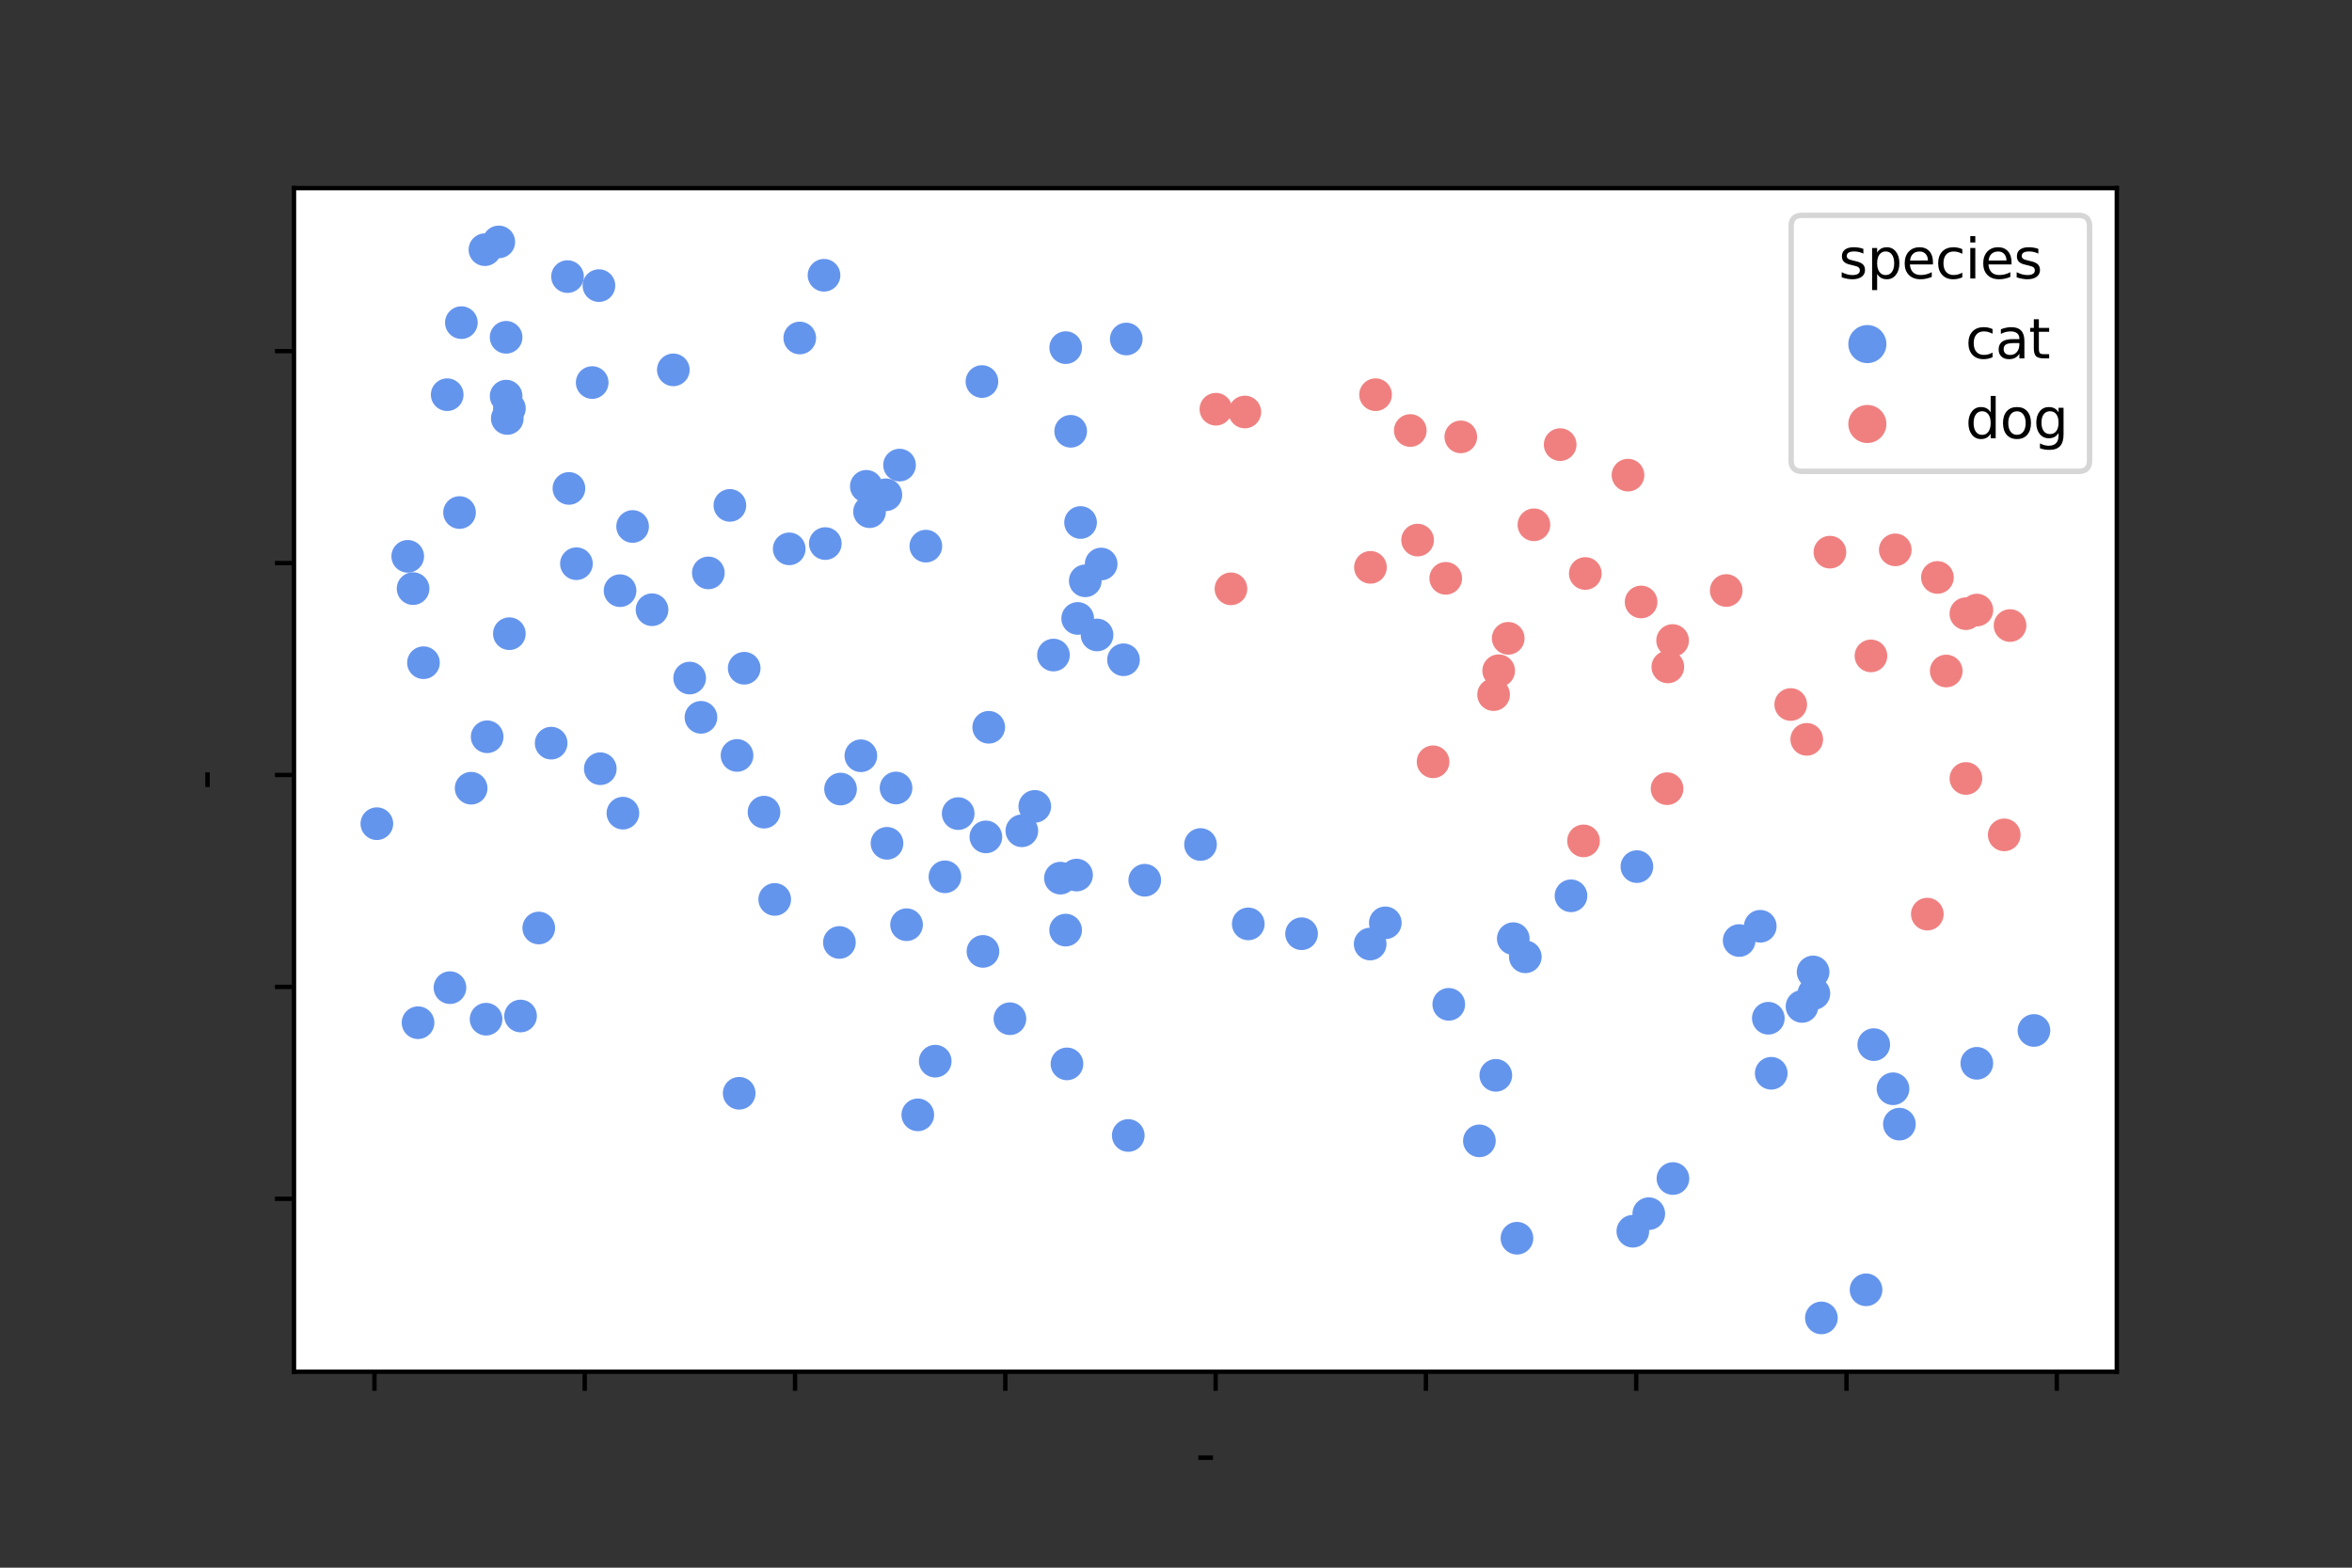 <?xml version="1.0" encoding="utf-8" standalone="no"?>
<!DOCTYPE svg PUBLIC "-//W3C//DTD SVG 1.1//EN"
  "http://www.w3.org/Graphics/SVG/1.1/DTD/svg11.dtd">
<svg xmlns:xlink="http://www.w3.org/1999/xlink" width="432pt" height="288pt" viewBox="0 0 432 288" xmlns="http://www.w3.org/2000/svg" version="1.1">
 <rect x="0" y="0" width="432" height="288" fill="#333333" stroke="none"/>
 <defs>
  <style type="text/css">*{stroke-linejoin: round; stroke-linecap: butt}</style>
 </defs>
 <g id="figure_1">
  <g id="patch_1">
   <path d="M 0 288 
L 432 288 
L 432 0 
L 0 0 
L 0 288 
z
" style="fill: none"/>
  </g>
  <g id="axes_1">
   <g id="patch_2">
    <path d="M 54 252 
L 388.8 252 
L 388.8 34.56 
L 54 34.56 
z
" style="fill: #ffffff"/>
   </g>
   <g id="PathCollection_1">
    <defs>
     <path id="C0_0_f1e8d1789f" d="M 0 3 
C 0.796 3 1.559 2.684 2.121 2.121 
C 2.684 1.559 3 0.796 3 -0 
C 3 -0.796 2.684 -1.559 2.121 -2.121 
C 1.559 -2.684 0.796 -3 0 -3 
C -0.796 -3 -1.559 -2.684 -2.121 -2.121 
C -2.684 -1.559 -3 -0.796 -3 0 
C -3 0.796 -2.684 1.559 -2.121 2.121 
C -1.559 2.684 -0.796 3 0 3 
z
"/>
    </defs>
    <g clip-path="url(#p8300bd6a8a)">
     <use xlink:href="#C0_0_f1e8d1789f" x="84.74" y="59.27" style="fill: #6495ed"/>
    </g>
    <g clip-path="url(#p8300bd6a8a)">
     <use xlink:href="#C0_0_f1e8d1789f" x="195.975" y="195.447" style="fill: #6495ed"/>
    </g>
    <g clip-path="url(#p8300bd6a8a)">
     <use xlink:href="#C0_0_f1e8d1789f" x="251.714" y="104.227" style="fill: #f08080"/>
    </g>
    <g clip-path="url(#p8300bd6a8a)">
     <use xlink:href="#C0_0_f1e8d1789f" x="361.08" y="112.74" style="fill: #f08080"/>
    </g>
    <g clip-path="url(#p8300bd6a8a)">
     <use xlink:href="#C0_0_f1e8d1789f" x="128.748" y="131.782" style="fill: #6495ed"/>
    </g>
    <g clip-path="url(#p8300bd6a8a)">
     <use xlink:href="#C0_0_f1e8d1789f" x="180.357" y="70.094" style="fill: #6495ed"/>
    </g>
    <g clip-path="url(#p8300bd6a8a)">
     <use xlink:href="#C0_0_f1e8d1789f" x="194.772" y="161.324" style="fill: #6495ed"/>
    </g>
    <g clip-path="url(#p8300bd6a8a)">
     <use xlink:href="#C0_0_f1e8d1789f" x="275.269" y="123.218" style="fill: #f08080"/>
    </g>
    <g clip-path="url(#p8300bd6a8a)">
     <use xlink:href="#C0_0_f1e8d1789f" x="228.642" y="75.689" style="fill: #f08080"/>
    </g>
    <g clip-path="url(#p8300bd6a8a)">
     <use xlink:href="#C0_0_f1e8d1789f" x="181.603" y="133.61" style="fill: #6495ed"/>
    </g>
    <g clip-path="url(#p8300bd6a8a)">
     <use xlink:href="#C0_0_f1e8d1789f" x="239.066" y="171.537" style="fill: #6495ed"/>
    </g>
    <g clip-path="url(#p8300bd6a8a)">
     <use xlink:href="#C0_0_f1e8d1789f" x="286.561" y="81.68" style="fill: #f08080"/>
    </g>
    <g clip-path="url(#p8300bd6a8a)">
     <use xlink:href="#C0_0_f1e8d1789f" x="347.696" y="200.019" style="fill: #6495ed"/>
    </g>
    <g clip-path="url(#p8300bd6a8a)">
     <use xlink:href="#C0_0_f1e8d1789f" x="181.081" y="153.748" style="fill: #6495ed"/>
    </g>
    <g clip-path="url(#p8300bd6a8a)">
     <use xlink:href="#C0_0_f1e8d1789f" x="280.16" y="175.776" style="fill: #6495ed"/>
    </g>
    <g clip-path="url(#p8300bd6a8a)">
     <use xlink:href="#C0_0_f1e8d1789f" x="89.279" y="187.238" style="fill: #6495ed"/>
    </g>
    <g clip-path="url(#p8300bd6a8a)">
     <use xlink:href="#C0_0_f1e8d1789f" x="210.259" y="161.71" style="fill: #6495ed"/>
    </g>
    <g clip-path="url(#p8300bd6a8a)">
     <use xlink:href="#C0_0_f1e8d1789f" x="175.996" y="149.466" style="fill: #6495ed"/>
    </g>
    <g clip-path="url(#p8300bd6a8a)">
     <use xlink:href="#C0_0_f1e8d1789f" x="162.919" y="154.924" style="fill: #6495ed"/>
    </g>
    <g clip-path="url(#p8300bd6a8a)">
     <use xlink:href="#C0_0_f1e8d1789f" x="84.405" y="94.158" style="fill: #6495ed"/>
    </g>
    <g clip-path="url(#p8300bd6a8a)">
     <use xlink:href="#C0_0_f1e8d1789f" x="274.331" y="127.61" style="fill: #f08080"/>
    </g>
    <g clip-path="url(#p8300bd6a8a)">
     <use xlink:href="#C0_0_f1e8d1789f" x="146.894" y="62.094" style="fill: #6495ed"/>
    </g>
    <g clip-path="url(#p8300bd6a8a)">
     <use xlink:href="#C0_0_f1e8d1789f" x="119.761" y="112.015" style="fill: #6495ed"/>
    </g>
    <g clip-path="url(#p8300bd6a8a)">
     <use xlink:href="#C0_0_f1e8d1789f" x="343.647" y="120.496" style="fill: #f08080"/>
    </g>
    <g clip-path="url(#p8300bd6a8a)">
     <use xlink:href="#C0_0_f1e8d1789f" x="330.983" y="184.891" style="fill: #6495ed"/>
    </g>
    <g clip-path="url(#p8300bd6a8a)">
     <use xlink:href="#C0_0_f1e8d1789f" x="290.853" y="154.479" style="fill: #f08080"/>
    </g>
    <g clip-path="url(#p8300bd6a8a)">
     <use xlink:href="#C0_0_f1e8d1789f" x="92.963" y="72.772" style="fill: #6495ed"/>
    </g>
    <g clip-path="url(#p8300bd6a8a)">
     <use xlink:href="#C0_0_f1e8d1789f" x="93.564" y="75.024" style="fill: #6495ed"/>
    </g>
    <g clip-path="url(#p8300bd6a8a)">
     <use xlink:href="#C0_0_f1e8d1789f" x="168.574" y="204.811" style="fill: #6495ed"/>
    </g>
    <g clip-path="url(#p8300bd6a8a)">
     <use xlink:href="#C0_0_f1e8d1789f" x="197.737" y="160.758" style="fill: #6495ed"/>
    </g>
    <g clip-path="url(#p8300bd6a8a)">
     <use xlink:href="#C0_0_f1e8d1789f" x="206.868" y="62.28" style="fill: #6495ed"/>
    </g>
    <g clip-path="url(#p8300bd6a8a)">
     <use xlink:href="#C0_0_f1e8d1789f" x="151.587" y="99.859" style="fill: #6495ed"/>
    </g>
    <g clip-path="url(#p8300bd6a8a)">
     <use xlink:href="#C0_0_f1e8d1789f" x="202.253" y="103.615" style="fill: #6495ed"/>
    </g>
    <g clip-path="url(#p8300bd6a8a)">
     <use xlink:href="#C0_0_f1e8d1789f" x="135.77" y="200.845" style="fill: #6495ed"/>
    </g>
    <g clip-path="url(#p8300bd6a8a)">
     <use xlink:href="#C0_0_f1e8d1789f" x="92.959" y="61.966" style="fill: #6495ed"/>
    </g>
    <g clip-path="url(#p8300bd6a8a)">
     <use xlink:href="#C0_0_f1e8d1789f" x="171.778" y="194.946" style="fill: #6495ed"/>
    </g>
    <g clip-path="url(#p8300bd6a8a)">
     <use xlink:href="#C0_0_f1e8d1789f" x="373.582" y="189.307" style="fill: #6495ed"/>
    </g>
    <g clip-path="url(#p8300bd6a8a)">
     <use xlink:href="#C0_0_f1e8d1789f" x="348.113" y="101.015" style="fill: #f08080"/>
    </g>
    <g clip-path="url(#p8300bd6a8a)">
     <use xlink:href="#C0_0_f1e8d1789f" x="361.086" y="143.011" style="fill: #f08080"/>
    </g>
    <g clip-path="url(#p8300bd6a8a)">
     <use xlink:href="#C0_0_f1e8d1789f" x="252.655" y="72.509" style="fill: #f08080"/>
    </g>
    <g clip-path="url(#p8300bd6a8a)">
     <use xlink:href="#C0_0_f1e8d1789f" x="263.218" y="139.95" style="fill: #f08080"/>
    </g>
    <g clip-path="url(#p8300bd6a8a)">
     <use xlink:href="#C0_0_f1e8d1789f" x="259.032" y="79.088" style="fill: #f08080"/>
    </g>
    <g clip-path="url(#p8300bd6a8a)">
     <use xlink:href="#C0_0_f1e8d1789f" x="170.053" y="100.328" style="fill: #6495ed"/>
    </g>
    <g clip-path="url(#p8300bd6a8a)">
     <use xlink:href="#C0_0_f1e8d1789f" x="142.295" y="165.233" style="fill: #6495ed"/>
    </g>
    <g clip-path="url(#p8300bd6a8a)">
     <use xlink:href="#C0_0_f1e8d1789f" x="277.021" y="117.265" style="fill: #f08080"/>
    </g>
    <g clip-path="url(#p8300bd6a8a)">
     <use xlink:href="#C0_0_f1e8d1789f" x="325.329" y="197.173" style="fill: #6495ed"/>
    </g>
    <g clip-path="url(#p8300bd6a8a)">
     <use xlink:href="#C0_0_f1e8d1789f" x="206.359" y="121.205" style="fill: #6495ed"/>
    </g>
    <g clip-path="url(#p8300bd6a8a)">
     <use xlink:href="#C0_0_f1e8d1789f" x="333.162" y="182.514" style="fill: #6495ed"/>
    </g>
    <g clip-path="url(#p8300bd6a8a)">
     <use xlink:href="#C0_0_f1e8d1789f" x="299.019" y="87.288" style="fill: #f08080"/>
    </g>
    <g clip-path="url(#p8300bd6a8a)">
     <use xlink:href="#C0_0_f1e8d1789f" x="166.511" y="169.878" style="fill: #6495ed"/>
    </g>
    <g clip-path="url(#p8300bd6a8a)">
     <use xlink:href="#C0_0_f1e8d1789f" x="195.728" y="170.87" style="fill: #6495ed"/>
    </g>
    <g clip-path="url(#p8300bd6a8a)">
     <use xlink:href="#C0_0_f1e8d1789f" x="180.544" y="174.781" style="fill: #6495ed"/>
    </g>
    <g clip-path="url(#p8300bd6a8a)">
     <use xlink:href="#C0_0_f1e8d1789f" x="164.578" y="144.763" style="fill: #6495ed"/>
    </g>
    <g clip-path="url(#p8300bd6a8a)">
     <use xlink:href="#C0_0_f1e8d1789f" x="105.876" y="103.558" style="fill: #6495ed"/>
    </g>
    <g clip-path="url(#p8300bd6a8a)">
     <use xlink:href="#C0_0_f1e8d1789f" x="201.5" y="116.646" style="fill: #6495ed"/>
    </g>
    <g clip-path="url(#p8300bd6a8a)">
     <use xlink:href="#C0_0_f1e8d1789f" x="323.311" y="170.165" style="fill: #6495ed"/>
    </g>
    <g clip-path="url(#p8300bd6a8a)">
     <use xlink:href="#C0_0_f1e8d1789f" x="344.16" y="191.908" style="fill: #6495ed"/>
    </g>
    <g clip-path="url(#p8300bd6a8a)">
     <use xlink:href="#C0_0_f1e8d1789f" x="126.673" y="124.567" style="fill: #6495ed"/>
    </g>
    <g clip-path="url(#p8300bd6a8a)">
     <use xlink:href="#C0_0_f1e8d1789f" x="159.12" y="89.343" style="fill: #6495ed"/>
    </g>
    <g clip-path="url(#p8300bd6a8a)">
     <use xlink:href="#C0_0_f1e8d1789f" x="69.218" y="151.32" style="fill: #6495ed"/>
    </g>
    <g clip-path="url(#p8300bd6a8a)">
     <use xlink:href="#C0_0_f1e8d1789f" x="116.194" y="96.72" style="fill: #6495ed"/>
    </g>
    <g clip-path="url(#p8300bd6a8a)">
     <use xlink:href="#C0_0_f1e8d1789f" x="306.339" y="122.519" style="fill: #f08080"/>
    </g>
    <g clip-path="url(#p8300bd6a8a)">
     <use xlink:href="#C0_0_f1e8d1789f" x="185.494" y="187.15" style="fill: #6495ed"/>
    </g>
    <g clip-path="url(#p8300bd6a8a)">
     <use xlink:href="#C0_0_f1e8d1789f" x="220.505" y="155.144" style="fill: #6495ed"/>
    </g>
    <g clip-path="url(#p8300bd6a8a)">
     <use xlink:href="#C0_0_f1e8d1789f" x="108.77" y="70.279" style="fill: #6495ed"/>
    </g>
    <g clip-path="url(#p8300bd6a8a)">
     <use xlink:href="#C0_0_f1e8d1789f" x="307.213" y="117.669" style="fill: #f08080"/>
    </g>
    <g clip-path="url(#p8300bd6a8a)">
     <use xlink:href="#C0_0_f1e8d1789f" x="104.239" y="50.814" style="fill: #6495ed"/>
    </g>
    <g clip-path="url(#p8300bd6a8a)">
     <use xlink:href="#C0_0_f1e8d1789f" x="104.497" y="89.729" style="fill: #6495ed"/>
    </g>
    <g clip-path="url(#p8300bd6a8a)">
     <use xlink:href="#C0_0_f1e8d1789f" x="95.612" y="186.652" style="fill: #6495ed"/>
    </g>
    <g clip-path="url(#p8300bd6a8a)">
     <use xlink:href="#C0_0_f1e8d1789f" x="158.117" y="138.842" style="fill: #6495ed"/>
    </g>
    <g clip-path="url(#p8300bd6a8a)">
     <use xlink:href="#C0_0_f1e8d1789f" x="89.07" y="45.869" style="fill: #6495ed"/>
    </g>
    <g clip-path="url(#p8300bd6a8a)">
     <use xlink:href="#C0_0_f1e8d1789f" x="274.741" y="197.549" style="fill: #6495ed"/>
    </g>
    <g clip-path="url(#p8300bd6a8a)">
     <use xlink:href="#C0_0_f1e8d1789f" x="319.437" y="172.785" style="fill: #6495ed"/>
    </g>
    <g clip-path="url(#p8300bd6a8a)">
     <use xlink:href="#C0_0_f1e8d1789f" x="98.956" y="170.485" style="fill: #6495ed"/>
    </g>
    <g clip-path="url(#p8300bd6a8a)">
     <use xlink:href="#C0_0_f1e8d1789f" x="363.099" y="112.074" style="fill: #f08080"/>
    </g>
    <g clip-path="url(#p8300bd6a8a)">
     <use xlink:href="#C0_0_f1e8d1789f" x="307.275" y="216.509" style="fill: #6495ed"/>
    </g>
    <g clip-path="url(#p8300bd6a8a)">
     <use xlink:href="#C0_0_f1e8d1789f" x="278.627" y="227.476" style="fill: #6495ed"/>
    </g>
    <g clip-path="url(#p8300bd6a8a)">
     <use xlink:href="#C0_0_f1e8d1789f" x="199.335" y="106.702" style="fill: #6495ed"/>
    </g>
    <g clip-path="url(#p8300bd6a8a)">
     <use xlink:href="#C0_0_f1e8d1789f" x="368.125" y="153.376" style="fill: #f08080"/>
    </g>
    <g clip-path="url(#p8300bd6a8a)">
     <use xlink:href="#C0_0_f1e8d1789f" x="86.538" y="144.803" style="fill: #6495ed"/>
    </g>
    <g clip-path="url(#p8300bd6a8a)">
     <use xlink:href="#C0_0_f1e8d1789f" x="197.944" y="113.615" style="fill: #6495ed"/>
    </g>
    <g clip-path="url(#p8300bd6a8a)">
     <use xlink:href="#C0_0_f1e8d1789f" x="363.09" y="195.34" style="fill: #6495ed"/>
    </g>
    <g clip-path="url(#p8300bd6a8a)">
     <use xlink:href="#C0_0_f1e8d1789f" x="173.56" y="161.078" style="fill: #6495ed"/>
    </g>
    <g clip-path="url(#p8300bd6a8a)">
     <use xlink:href="#C0_0_f1e8d1789f" x="162.711" y="90.898" style="fill: #6495ed"/>
    </g>
    <g clip-path="url(#p8300bd6a8a)">
     <use xlink:href="#C0_0_f1e8d1789f" x="277.949" y="172.441" style="fill: #6495ed"/>
    </g>
    <g clip-path="url(#p8300bd6a8a)">
     <use xlink:href="#C0_0_f1e8d1789f" x="317.064" y="108.482" style="fill: #f08080"/>
    </g>
    <g clip-path="url(#p8300bd6a8a)">
     <use xlink:href="#C0_0_f1e8d1789f" x="334.541" y="242.116" style="fill: #6495ed"/>
    </g>
    <g clip-path="url(#p8300bd6a8a)">
     <use xlink:href="#C0_0_f1e8d1789f" x="110.259" y="141.22" style="fill: #6495ed"/>
    </g>
    <g clip-path="url(#p8300bd6a8a)">
     <use xlink:href="#C0_0_f1e8d1789f" x="223.328" y="75.178" style="fill: #f08080"/>
    </g>
    <g clip-path="url(#p8300bd6a8a)">
     <use xlink:href="#C0_0_f1e8d1789f" x="348.868" y="206.516" style="fill: #6495ed"/>
    </g>
    <g clip-path="url(#p8300bd6a8a)">
     <use xlink:href="#C0_0_f1e8d1789f" x="288.55" y="164.569" style="fill: #6495ed"/>
    </g>
    <g clip-path="url(#p8300bd6a8a)">
     <use xlink:href="#C0_0_f1e8d1789f" x="140.328" y="149.199" style="fill: #6495ed"/>
    </g>
    <g clip-path="url(#p8300bd6a8a)">
     <use xlink:href="#C0_0_f1e8d1789f" x="260.375" y="99.22" style="fill: #f08080"/>
    </g>
    <g clip-path="url(#p8300bd6a8a)">
     <use xlink:href="#C0_0_f1e8d1789f" x="301.424" y="110.587" style="fill: #f08080"/>
    </g>
    <g clip-path="url(#p8300bd6a8a)">
     <use xlink:href="#C0_0_f1e8d1789f" x="77.78" y="121.746" style="fill: #6495ed"/>
    </g>
    <g clip-path="url(#p8300bd6a8a)">
     <use xlink:href="#C0_0_f1e8d1789f" x="154.177" y="173.138" style="fill: #6495ed"/>
    </g>
    <g clip-path="url(#p8300bd6a8a)">
     <use xlink:href="#C0_0_f1e8d1789f" x="82.14" y="72.509" style="fill: #6495ed"/>
    </g>
    <g clip-path="url(#p8300bd6a8a)">
     <use xlink:href="#C0_0_f1e8d1789f" x="342.744" y="236.951" style="fill: #6495ed"/>
    </g>
    <g clip-path="url(#p8300bd6a8a)">
     <use xlink:href="#C0_0_f1e8d1789f" x="281.742" y="96.409" style="fill: #f08080"/>
    </g>
    <g clip-path="url(#p8300bd6a8a)">
     <use xlink:href="#C0_0_f1e8d1789f" x="265.544" y="106.244" style="fill: #f08080"/>
    </g>
    <g clip-path="url(#p8300bd6a8a)">
     <use xlink:href="#C0_0_f1e8d1789f" x="268.309" y="80.261" style="fill: #f08080"/>
    </g>
    <g clip-path="url(#p8300bd6a8a)">
     <use xlink:href="#C0_0_f1e8d1789f" x="151.349" y="50.569" style="fill: #6495ed"/>
    </g>
    <g clip-path="url(#p8300bd6a8a)">
     <use xlink:href="#C0_0_f1e8d1789f" x="254.446" y="169.536" style="fill: #6495ed"/>
    </g>
    <g clip-path="url(#p8300bd6a8a)">
     <use xlink:href="#C0_0_f1e8d1789f" x="198.469" y="95.987" style="fill: #6495ed"/>
    </g>
    <g clip-path="url(#p8300bd6a8a)">
     <use xlink:href="#C0_0_f1e8d1789f" x="123.673" y="67.947" style="fill: #6495ed"/>
    </g>
    <g clip-path="url(#p8300bd6a8a)">
     <use xlink:href="#C0_0_f1e8d1789f" x="93.173" y="76.877" style="fill: #6495ed"/>
    </g>
    <g clip-path="url(#p8300bd6a8a)">
     <use xlink:href="#C0_0_f1e8d1789f" x="93.555" y="116.415" style="fill: #6495ed"/>
    </g>
    <g clip-path="url(#p8300bd6a8a)">
     <use xlink:href="#C0_0_f1e8d1789f" x="190.062" y="148.142" style="fill: #6495ed"/>
    </g>
    <g clip-path="url(#p8300bd6a8a)">
     <use xlink:href="#C0_0_f1e8d1789f" x="89.48" y="135.352" style="fill: #6495ed"/>
    </g>
    <g clip-path="url(#p8300bd6a8a)">
     <use xlink:href="#C0_0_f1e8d1789f" x="226.095" y="108.172" style="fill: #f08080"/>
    </g>
    <g clip-path="url(#p8300bd6a8a)">
     <use xlink:href="#C0_0_f1e8d1789f" x="328.909" y="129.425" style="fill: #f08080"/>
    </g>
    <g clip-path="url(#p8300bd6a8a)">
     <use xlink:href="#C0_0_f1e8d1789f" x="336.107" y="101.436" style="fill: #f08080"/>
    </g>
    <g clip-path="url(#p8300bd6a8a)">
     <use xlink:href="#C0_0_f1e8d1789f" x="144.959" y="100.83" style="fill: #6495ed"/>
    </g>
    <g clip-path="url(#p8300bd6a8a)">
     <use xlink:href="#C0_0_f1e8d1789f" x="331.85" y="135.826" style="fill: #f08080"/>
    </g>
    <g clip-path="url(#p8300bd6a8a)">
     <use xlink:href="#C0_0_f1e8d1789f" x="306.196" y="144.889" style="fill: #f08080"/>
    </g>
    <g clip-path="url(#p8300bd6a8a)">
     <use xlink:href="#C0_0_f1e8d1789f" x="101.233" y="136.525" style="fill: #6495ed"/>
    </g>
    <g clip-path="url(#p8300bd6a8a)">
     <use xlink:href="#C0_0_f1e8d1789f" x="193.493" y="120.34" style="fill: #6495ed"/>
    </g>
    <g clip-path="url(#p8300bd6a8a)">
     <use xlink:href="#C0_0_f1e8d1789f" x="357.471" y="123.271" style="fill: #f08080"/>
    </g>
    <g clip-path="url(#p8300bd6a8a)">
     <use xlink:href="#C0_0_f1e8d1789f" x="134.061" y="92.847" style="fill: #6495ed"/>
    </g>
    <g clip-path="url(#p8300bd6a8a)">
     <use xlink:href="#C0_0_f1e8d1789f" x="324.795" y="187.061" style="fill: #6495ed"/>
    </g>
    <g clip-path="url(#p8300bd6a8a)">
     <use xlink:href="#C0_0_f1e8d1789f" x="355.854" y="106.082" style="fill: #f08080"/>
    </g>
    <g clip-path="url(#p8300bd6a8a)">
     <use xlink:href="#C0_0_f1e8d1789f" x="130.103" y="105.249" style="fill: #6495ed"/>
    </g>
    <g clip-path="url(#p8300bd6a8a)">
     <use xlink:href="#C0_0_f1e8d1789f" x="196.658" y="79.231" style="fill: #6495ed"/>
    </g>
    <g clip-path="url(#p8300bd6a8a)">
     <use xlink:href="#C0_0_f1e8d1789f" x="266.101" y="184.507" style="fill: #6495ed"/>
    </g>
    <g clip-path="url(#p8300bd6a8a)">
     <use xlink:href="#C0_0_f1e8d1789f" x="229.274" y="169.728" style="fill: #6495ed"/>
    </g>
    <g clip-path="url(#p8300bd6a8a)">
     <use xlink:href="#C0_0_f1e8d1789f" x="165.223" y="85.442" style="fill: #6495ed"/>
    </g>
    <g clip-path="url(#p8300bd6a8a)">
     <use xlink:href="#C0_0_f1e8d1789f" x="271.724" y="209.587" style="fill: #6495ed"/>
    </g>
    <g clip-path="url(#p8300bd6a8a)">
     <use xlink:href="#C0_0_f1e8d1789f" x="302.838" y="222.966" style="fill: #6495ed"/>
    </g>
    <g clip-path="url(#p8300bd6a8a)">
     <use xlink:href="#C0_0_f1e8d1789f" x="113.889" y="108.511" style="fill: #6495ed"/>
    </g>
    <g clip-path="url(#p8300bd6a8a)">
     <use xlink:href="#C0_0_f1e8d1789f" x="91.615" y="44.444" style="fill: #6495ed"/>
    </g>
    <g clip-path="url(#p8300bd6a8a)">
     <use xlink:href="#C0_0_f1e8d1789f" x="135.375" y="138.781" style="fill: #6495ed"/>
    </g>
    <g clip-path="url(#p8300bd6a8a)">
     <use xlink:href="#C0_0_f1e8d1789f" x="251.664" y="173.429" style="fill: #6495ed"/>
    </g>
    <g clip-path="url(#p8300bd6a8a)">
     <use xlink:href="#C0_0_f1e8d1789f" x="195.743" y="63.863" style="fill: #6495ed"/>
    </g>
    <g clip-path="url(#p8300bd6a8a)">
     <use xlink:href="#C0_0_f1e8d1789f" x="114.413" y="149.383" style="fill: #6495ed"/>
    </g>
    <g clip-path="url(#p8300bd6a8a)">
     <use xlink:href="#C0_0_f1e8d1789f" x="291.177" y="105.358" style="fill: #f08080"/>
    </g>
    <g clip-path="url(#p8300bd6a8a)">
     <use xlink:href="#C0_0_f1e8d1789f" x="74.89" y="102.202" style="fill: #6495ed"/>
    </g>
    <g clip-path="url(#p8300bd6a8a)">
     <use xlink:href="#C0_0_f1e8d1789f" x="187.686" y="152.624" style="fill: #6495ed"/>
    </g>
    <g clip-path="url(#p8300bd6a8a)">
     <use xlink:href="#C0_0_f1e8d1789f" x="76.782" y="187.882" style="fill: #6495ed"/>
    </g>
    <g clip-path="url(#p8300bd6a8a)">
     <use xlink:href="#C0_0_f1e8d1789f" x="369.192" y="114.919" style="fill: #f08080"/>
    </g>
    <g clip-path="url(#p8300bd6a8a)">
     <use xlink:href="#C0_0_f1e8d1789f" x="300.657" y="159.205" style="fill: #6495ed"/>
    </g>
    <g clip-path="url(#p8300bd6a8a)">
     <use xlink:href="#C0_0_f1e8d1789f" x="136.69" y="122.761" style="fill: #6495ed"/>
    </g>
    <g clip-path="url(#p8300bd6a8a)">
     <use xlink:href="#C0_0_f1e8d1789f" x="207.23" y="208.6" style="fill: #6495ed"/>
    </g>
    <g clip-path="url(#p8300bd6a8a)">
     <use xlink:href="#C0_0_f1e8d1789f" x="159.713" y="94.003" style="fill: #6495ed"/>
    </g>
    <g clip-path="url(#p8300bd6a8a)">
     <use xlink:href="#C0_0_f1e8d1789f" x="299.909" y="226.19" style="fill: #6495ed"/>
    </g>
    <g clip-path="url(#p8300bd6a8a)">
     <use xlink:href="#C0_0_f1e8d1789f" x="110.009" y="52.471" style="fill: #6495ed"/>
    </g>
    <g clip-path="url(#p8300bd6a8a)">
     <use xlink:href="#C0_0_f1e8d1789f" x="75.874" y="108.135" style="fill: #6495ed"/>
    </g>
    <g clip-path="url(#p8300bd6a8a)">
     <use xlink:href="#C0_0_f1e8d1789f" x="82.647" y="181.443" style="fill: #6495ed"/>
    </g>
    <g clip-path="url(#p8300bd6a8a)">
     <use xlink:href="#C0_0_f1e8d1789f" x="154.388" y="144.957" style="fill: #6495ed"/>
    </g>
    <g clip-path="url(#p8300bd6a8a)">
     <use xlink:href="#C0_0_f1e8d1789f" x="354" y="167.933" style="fill: #f08080"/>
    </g>
    <g clip-path="url(#p8300bd6a8a)">
     <use xlink:href="#C0_0_f1e8d1789f" x="333.021" y="178.556" style="fill: #6495ed"/>
    </g>
   </g>
   <g id="PathCollection_2"/>
   <g id="PathCollection_3"/>
   <g id="matplotlib.axis_1">
    <g id="xtick_1">
     <g id="line2d_1">
      <defs>
       <path id="m8b6390ba02" d="M 0 0 
L 0 3.5 
" style="stroke: #000000; stroke-width: 0.8"/>
      </defs>
      <g>
       <use xlink:href="#m8b6390ba02" x="68.776" y="252" style="stroke: #000000; stroke-width: 0.8"/>
      </g>
     </g>
    </g>
    <g id="xtick_2">
     <g id="line2d_2">
      <g>
       <use xlink:href="#m8b6390ba02" x="107.401" y="252" style="stroke: #000000; stroke-width: 0.8"/>
      </g>
     </g>
    </g>
    <g id="xtick_3">
     <g id="line2d_3">
      <g>
       <use xlink:href="#m8b6390ba02" x="146.026" y="252" style="stroke: #000000; stroke-width: 0.8"/>
      </g>
     </g>
    </g>
    <g id="xtick_4">
     <g id="line2d_4">
      <g>
       <use xlink:href="#m8b6390ba02" x="184.651" y="252" style="stroke: #000000; stroke-width: 0.8"/>
      </g>
     </g>
    </g>
    <g id="xtick_5">
     <g id="line2d_5">
      <g>
       <use xlink:href="#m8b6390ba02" x="223.277" y="252" style="stroke: #000000; stroke-width: 0.8"/>
      </g>
     </g>
    </g>
    <g id="xtick_6">
     <g id="line2d_6">
      <g>
       <use xlink:href="#m8b6390ba02" x="261.902" y="252" style="stroke: #000000; stroke-width: 0.8"/>
      </g>
     </g>
    </g>
    <g id="xtick_7">
     <g id="line2d_7">
      <g>
       <use xlink:href="#m8b6390ba02" x="300.527" y="252" style="stroke: #000000; stroke-width: 0.8"/>
      </g>
     </g>
    </g>
    <g id="xtick_8">
     <g id="line2d_8">
      <g>
       <use xlink:href="#m8b6390ba02" x="339.152" y="252" style="stroke: #000000; stroke-width: 0.8"/>
      </g>
     </g>
    </g>
    <g id="xtick_9">
     <g id="line2d_9">
      <g>
       <use xlink:href="#m8b6390ba02" x="377.777" y="252" style="stroke: #000000; stroke-width: 0.8"/>
      </g>
     </g>
    </g>
    <g id="text_1">
     <!-- - -->
     <g transform="translate(219.596 270.598)scale(0.1 -0.1)">
      <defs>
       <path id="DejaVuSans-2d" d="M 313 2009 
L 1997 2009 
L 1997 1497 
L 313 1497 
L 313 2009 
z
" transform="scale(0.016)"/>
      </defs>
      <use xlink:href="#DejaVuSans-2d"/>
     </g>
    </g>
   </g>
   <g id="matplotlib.axis_2">
    <g id="ytick_1">
     <g id="line2d_10">
      <defs>
       <path id="m69fa14f5c5" d="M 0 0 
L -3.5 0 
" style="stroke: #000000; stroke-width: 0.8"/>
      </defs>
      <g>
       <use xlink:href="#m69fa14f5c5" x="54" y="220.235" style="stroke: #000000; stroke-width: 0.8"/>
      </g>
     </g>
    </g>
    <g id="ytick_2">
     <g id="line2d_11">
      <g>
       <use xlink:href="#m69fa14f5c5" x="54" y="181.304" style="stroke: #000000; stroke-width: 0.8"/>
      </g>
     </g>
    </g>
    <g id="ytick_3">
     <g id="line2d_12">
      <g>
       <use xlink:href="#m69fa14f5c5" x="54" y="142.372" style="stroke: #000000; stroke-width: 0.8"/>
      </g>
     </g>
    </g>
    <g id="ytick_4">
     <g id="line2d_13">
      <g>
       <use xlink:href="#m69fa14f5c5" x="54" y="103.441" style="stroke: #000000; stroke-width: 0.8"/>
      </g>
     </g>
    </g>
    <g id="ytick_5">
     <g id="line2d_14">
      <g>
       <use xlink:href="#m69fa14f5c5" x="54" y="64.509" style="stroke: #000000; stroke-width: 0.8"/>
      </g>
     </g>
    </g>
    <g id="text_2">
     <!-- - -->
     <g transform="translate(40.92 145.084)rotate(-90)scale(0.1 -0.1)">
      <use xlink:href="#DejaVuSans-2d"/>
     </g>
    </g>
   </g>
   <g id="patch_3">
    <path d="M 54 252 
L 54 34.56 
" style="fill: none; stroke: #000000; stroke-width: 0.8; stroke-linejoin: miter; stroke-linecap: square"/>
   </g>
   <g id="patch_4">
    <path d="M 388.8 252 
L 388.8 34.56 
" style="fill: none; stroke: #000000; stroke-width: 0.8; stroke-linejoin: miter; stroke-linecap: square"/>
   </g>
   <g id="patch_5">
    <path d="M 54 252 
L 388.8 252 
" style="fill: none; stroke: #000000; stroke-width: 0.8; stroke-linejoin: miter; stroke-linecap: square"/>
   </g>
   <g id="patch_6">
    <path d="M 54 34.56 
L 388.8 34.56 
" style="fill: none; stroke: #000000; stroke-width: 0.8; stroke-linejoin: miter; stroke-linecap: square"/>
   </g>
   <g id="legend_1">
    <g id="patch_7">
     <path d="M 330.984 86.594 
L 381.8 86.594 
Q 383.8 86.594 383.8 84.594 
L 383.8 41.56 
Q 383.8 39.56 381.8 39.56 
L 330.984 39.56 
Q 328.984 39.56 328.984 41.56 
L 328.984 84.594 
Q 328.984 86.594 330.984 86.594 
z
" style="fill: #ffffff; opacity: 0.8; stroke: #cccccc; stroke-linejoin: miter"/>
    </g>
    <g id="text_3">
     <!-- species -->
     <g transform="translate(337.717 51.158)scale(0.1 -0.1)">
      <defs>
       <path id="DejaVuSans-73" d="M 2834 3397 
L 2834 2853 
Q 2591 2978 2328 3040 
Q 2066 3103 1784 3103 
Q 1356 3103 1142 2972 
Q 928 2841 928 2578 
Q 928 2378 1081 2264 
Q 1234 2150 1697 2047 
L 1894 2003 
Q 2506 1872 2764 1633 
Q 3022 1394 3022 966 
Q 3022 478 2636 193 
Q 2250 -91 1575 -91 
Q 1294 -91 989 -36 
Q 684 19 347 128 
L 347 722 
Q 666 556 975 473 
Q 1284 391 1588 391 
Q 1994 391 2212 530 
Q 2431 669 2431 922 
Q 2431 1156 2273 1281 
Q 2116 1406 1581 1522 
L 1381 1569 
Q 847 1681 609 1914 
Q 372 2147 372 2553 
Q 372 3047 722 3315 
Q 1072 3584 1716 3584 
Q 2034 3584 2315 3537 
Q 2597 3491 2834 3397 
z
" transform="scale(0.016)"/>
       <path id="DejaVuSans-70" d="M 1159 525 
L 1159 -1331 
L 581 -1331 
L 581 3500 
L 1159 3500 
L 1159 2969 
Q 1341 3281 1617 3432 
Q 1894 3584 2278 3584 
Q 2916 3584 3314 3078 
Q 3713 2572 3713 1747 
Q 3713 922 3314 415 
Q 2916 -91 2278 -91 
Q 1894 -91 1617 61 
Q 1341 213 1159 525 
z
M 3116 1747 
Q 3116 2381 2855 2742 
Q 2594 3103 2138 3103 
Q 1681 3103 1420 2742 
Q 1159 2381 1159 1747 
Q 1159 1113 1420 752 
Q 1681 391 2138 391 
Q 2594 391 2855 752 
Q 3116 1113 3116 1747 
z
" transform="scale(0.016)"/>
       <path id="DejaVuSans-65" d="M 3597 1894 
L 3597 1613 
L 953 1613 
Q 991 1019 1311 708 
Q 1631 397 2203 397 
Q 2534 397 2845 478 
Q 3156 559 3463 722 
L 3463 178 
Q 3153 47 2828 -22 
Q 2503 -91 2169 -91 
Q 1331 -91 842 396 
Q 353 884 353 1716 
Q 353 2575 817 3079 
Q 1281 3584 2069 3584 
Q 2775 3584 3186 3129 
Q 3597 2675 3597 1894 
z
M 3022 2063 
Q 3016 2534 2758 2815 
Q 2500 3097 2075 3097 
Q 1594 3097 1305 2825 
Q 1016 2553 972 2059 
L 3022 2063 
z
" transform="scale(0.016)"/>
       <path id="DejaVuSans-63" d="M 3122 3366 
L 3122 2828 
Q 2878 2963 2633 3030 
Q 2388 3097 2138 3097 
Q 1578 3097 1268 2742 
Q 959 2388 959 1747 
Q 959 1106 1268 751 
Q 1578 397 2138 397 
Q 2388 397 2633 464 
Q 2878 531 3122 666 
L 3122 134 
Q 2881 22 2623 -34 
Q 2366 -91 2075 -91 
Q 1284 -91 818 406 
Q 353 903 353 1747 
Q 353 2603 823 3093 
Q 1294 3584 2113 3584 
Q 2378 3584 2631 3529 
Q 2884 3475 3122 3366 
z
" transform="scale(0.016)"/>
       <path id="DejaVuSans-69" d="M 603 3500 
L 1178 3500 
L 1178 0 
L 603 0 
L 603 3500 
z
M 603 4863 
L 1178 4863 
L 1178 4134 
L 603 4134 
L 603 4863 
z
" transform="scale(0.016)"/>
      </defs>
      <use xlink:href="#DejaVuSans-73"/>
      <use xlink:href="#DejaVuSans-70" x="52.1"/>
      <use xlink:href="#DejaVuSans-65" x="115.576"/>
      <use xlink:href="#DejaVuSans-63" x="177.1"/>
      <use xlink:href="#DejaVuSans-69" x="232.08"/>
      <use xlink:href="#DejaVuSans-65" x="259.863"/>
      <use xlink:href="#DejaVuSans-73" x="321.387"/>
     </g>
    </g>
    <g id="PathCollection_4">
     <defs>
      <path id="m4a9182496c" d="M 0 3 
C 0.796 3 1.559 2.684 2.121 2.121 
C 2.684 1.559 3 0.796 3 0 
C 3 -0.796 2.684 -1.559 2.121 -2.121 
C 1.559 -2.684 0.796 -3 0 -3 
C -0.796 -3 -1.559 -2.684 -2.121 -2.121 
C -2.684 -1.559 -3 -0.796 -3 0 
C -3 0.796 -2.684 1.559 -2.121 2.121 
C -1.559 2.684 -0.796 3 0 3 
z
" style="stroke: #6495ed"/>
     </defs>
     <g>
      <use xlink:href="#m4a9182496c" x="342.984" y="63.212" style="fill: #6495ed; stroke: #6495ed"/>
     </g>
    </g>
    <g id="text_4">
     <!-- cat -->
     <g transform="translate(360.984 65.837)scale(0.1 -0.1)">
      <defs>
       <path id="DejaVuSans-61" d="M 2194 1759 
Q 1497 1759 1228 1600 
Q 959 1441 959 1056 
Q 959 750 1161 570 
Q 1363 391 1709 391 
Q 2188 391 2477 730 
Q 2766 1069 2766 1631 
L 2766 1759 
L 2194 1759 
z
M 3341 1997 
L 3341 0 
L 2766 0 
L 2766 531 
Q 2569 213 2275 61 
Q 1981 -91 1556 -91 
Q 1019 -91 701 211 
Q 384 513 384 1019 
Q 384 1609 779 1909 
Q 1175 2209 1959 2209 
L 2766 2209 
L 2766 2266 
Q 2766 2663 2505 2880 
Q 2244 3097 1772 3097 
Q 1472 3097 1187 3025 
Q 903 2953 641 2809 
L 641 3341 
Q 956 3463 1253 3523 
Q 1550 3584 1831 3584 
Q 2591 3584 2966 3190 
Q 3341 2797 3341 1997 
z
" transform="scale(0.016)"/>
       <path id="DejaVuSans-74" d="M 1172 4494 
L 1172 3500 
L 2356 3500 
L 2356 3053 
L 1172 3053 
L 1172 1153 
Q 1172 725 1289 603 
Q 1406 481 1766 481 
L 2356 481 
L 2356 0 
L 1766 0 
Q 1100 0 847 248 
Q 594 497 594 1153 
L 594 3053 
L 172 3053 
L 172 3500 
L 594 3500 
L 594 4494 
L 1172 4494 
z
" transform="scale(0.016)"/>
      </defs>
      <use xlink:href="#DejaVuSans-63"/>
      <use xlink:href="#DejaVuSans-61" x="54.98"/>
      <use xlink:href="#DejaVuSans-74" x="116.26"/>
     </g>
    </g>
    <g id="PathCollection_5">
     <defs>
      <path id="md1c70ecd76" d="M 0 3 
C 0.796 3 1.559 2.684 2.121 2.121 
C 2.684 1.559 3 0.796 3 0 
C 3 -0.796 2.684 -1.559 2.121 -2.121 
C 1.559 -2.684 0.796 -3 0 -3 
C -0.796 -3 -1.559 -2.684 -2.121 -2.121 
C -2.684 -1.559 -3 -0.796 -3 0 
C -3 0.796 -2.684 1.559 -2.121 2.121 
C -1.559 2.684 -0.796 3 0 3 
z
" style="stroke: #f08080"/>
     </defs>
     <g>
      <use xlink:href="#md1c70ecd76" x="342.984" y="77.89" style="fill: #f08080; stroke: #f08080"/>
     </g>
    </g>
    <g id="text_5">
     <!-- dog -->
     <g transform="translate(360.984 80.515)scale(0.1 -0.1)">
      <defs>
       <path id="DejaVuSans-64" d="M 2906 2969 
L 2906 4863 
L 3481 4863 
L 3481 0 
L 2906 0 
L 2906 525 
Q 2725 213 2448 61 
Q 2172 -91 1784 -91 
Q 1150 -91 751 415 
Q 353 922 353 1747 
Q 353 2572 751 3078 
Q 1150 3584 1784 3584 
Q 2172 3584 2448 3432 
Q 2725 3281 2906 2969 
z
M 947 1747 
Q 947 1113 1208 752 
Q 1469 391 1925 391 
Q 2381 391 2643 752 
Q 2906 1113 2906 1747 
Q 2906 2381 2643 2742 
Q 2381 3103 1925 3103 
Q 1469 3103 1208 2742 
Q 947 2381 947 1747 
z
" transform="scale(0.016)"/>
       <path id="DejaVuSans-6f" d="M 1959 3097 
Q 1497 3097 1228 2736 
Q 959 2375 959 1747 
Q 959 1119 1226 758 
Q 1494 397 1959 397 
Q 2419 397 2687 759 
Q 2956 1122 2956 1747 
Q 2956 2369 2687 2733 
Q 2419 3097 1959 3097 
z
M 1959 3584 
Q 2709 3584 3137 3096 
Q 3566 2609 3566 1747 
Q 3566 888 3137 398 
Q 2709 -91 1959 -91 
Q 1206 -91 779 398 
Q 353 888 353 1747 
Q 353 2609 779 3096 
Q 1206 3584 1959 3584 
z
" transform="scale(0.016)"/>
       <path id="DejaVuSans-67" d="M 2906 1791 
Q 2906 2416 2648 2759 
Q 2391 3103 1925 3103 
Q 1463 3103 1205 2759 
Q 947 2416 947 1791 
Q 947 1169 1205 825 
Q 1463 481 1925 481 
Q 2391 481 2648 825 
Q 2906 1169 2906 1791 
z
M 3481 434 
Q 3481 -459 3084 -895 
Q 2688 -1331 1869 -1331 
Q 1566 -1331 1297 -1286 
Q 1028 -1241 775 -1147 
L 775 -588 
Q 1028 -725 1275 -790 
Q 1522 -856 1778 -856 
Q 2344 -856 2625 -561 
Q 2906 -266 2906 331 
L 2906 616 
Q 2728 306 2450 153 
Q 2172 0 1784 0 
Q 1141 0 747 490 
Q 353 981 353 1791 
Q 353 2603 747 3093 
Q 1141 3584 1784 3584 
Q 2172 3584 2450 3431 
Q 2728 3278 2906 2969 
L 2906 3500 
L 3481 3500 
L 3481 434 
z
" transform="scale(0.016)"/>
      </defs>
      <use xlink:href="#DejaVuSans-64"/>
      <use xlink:href="#DejaVuSans-6f" x="63.477"/>
      <use xlink:href="#DejaVuSans-67" x="124.658"/>
     </g>
    </g>
   </g>
  </g>
 </g>
 <defs>
  <clipPath id="p8300bd6a8a">
   <rect x="54" y="34.56" width="334.8" height="217.44"/>
  </clipPath>
 </defs>
</svg>
